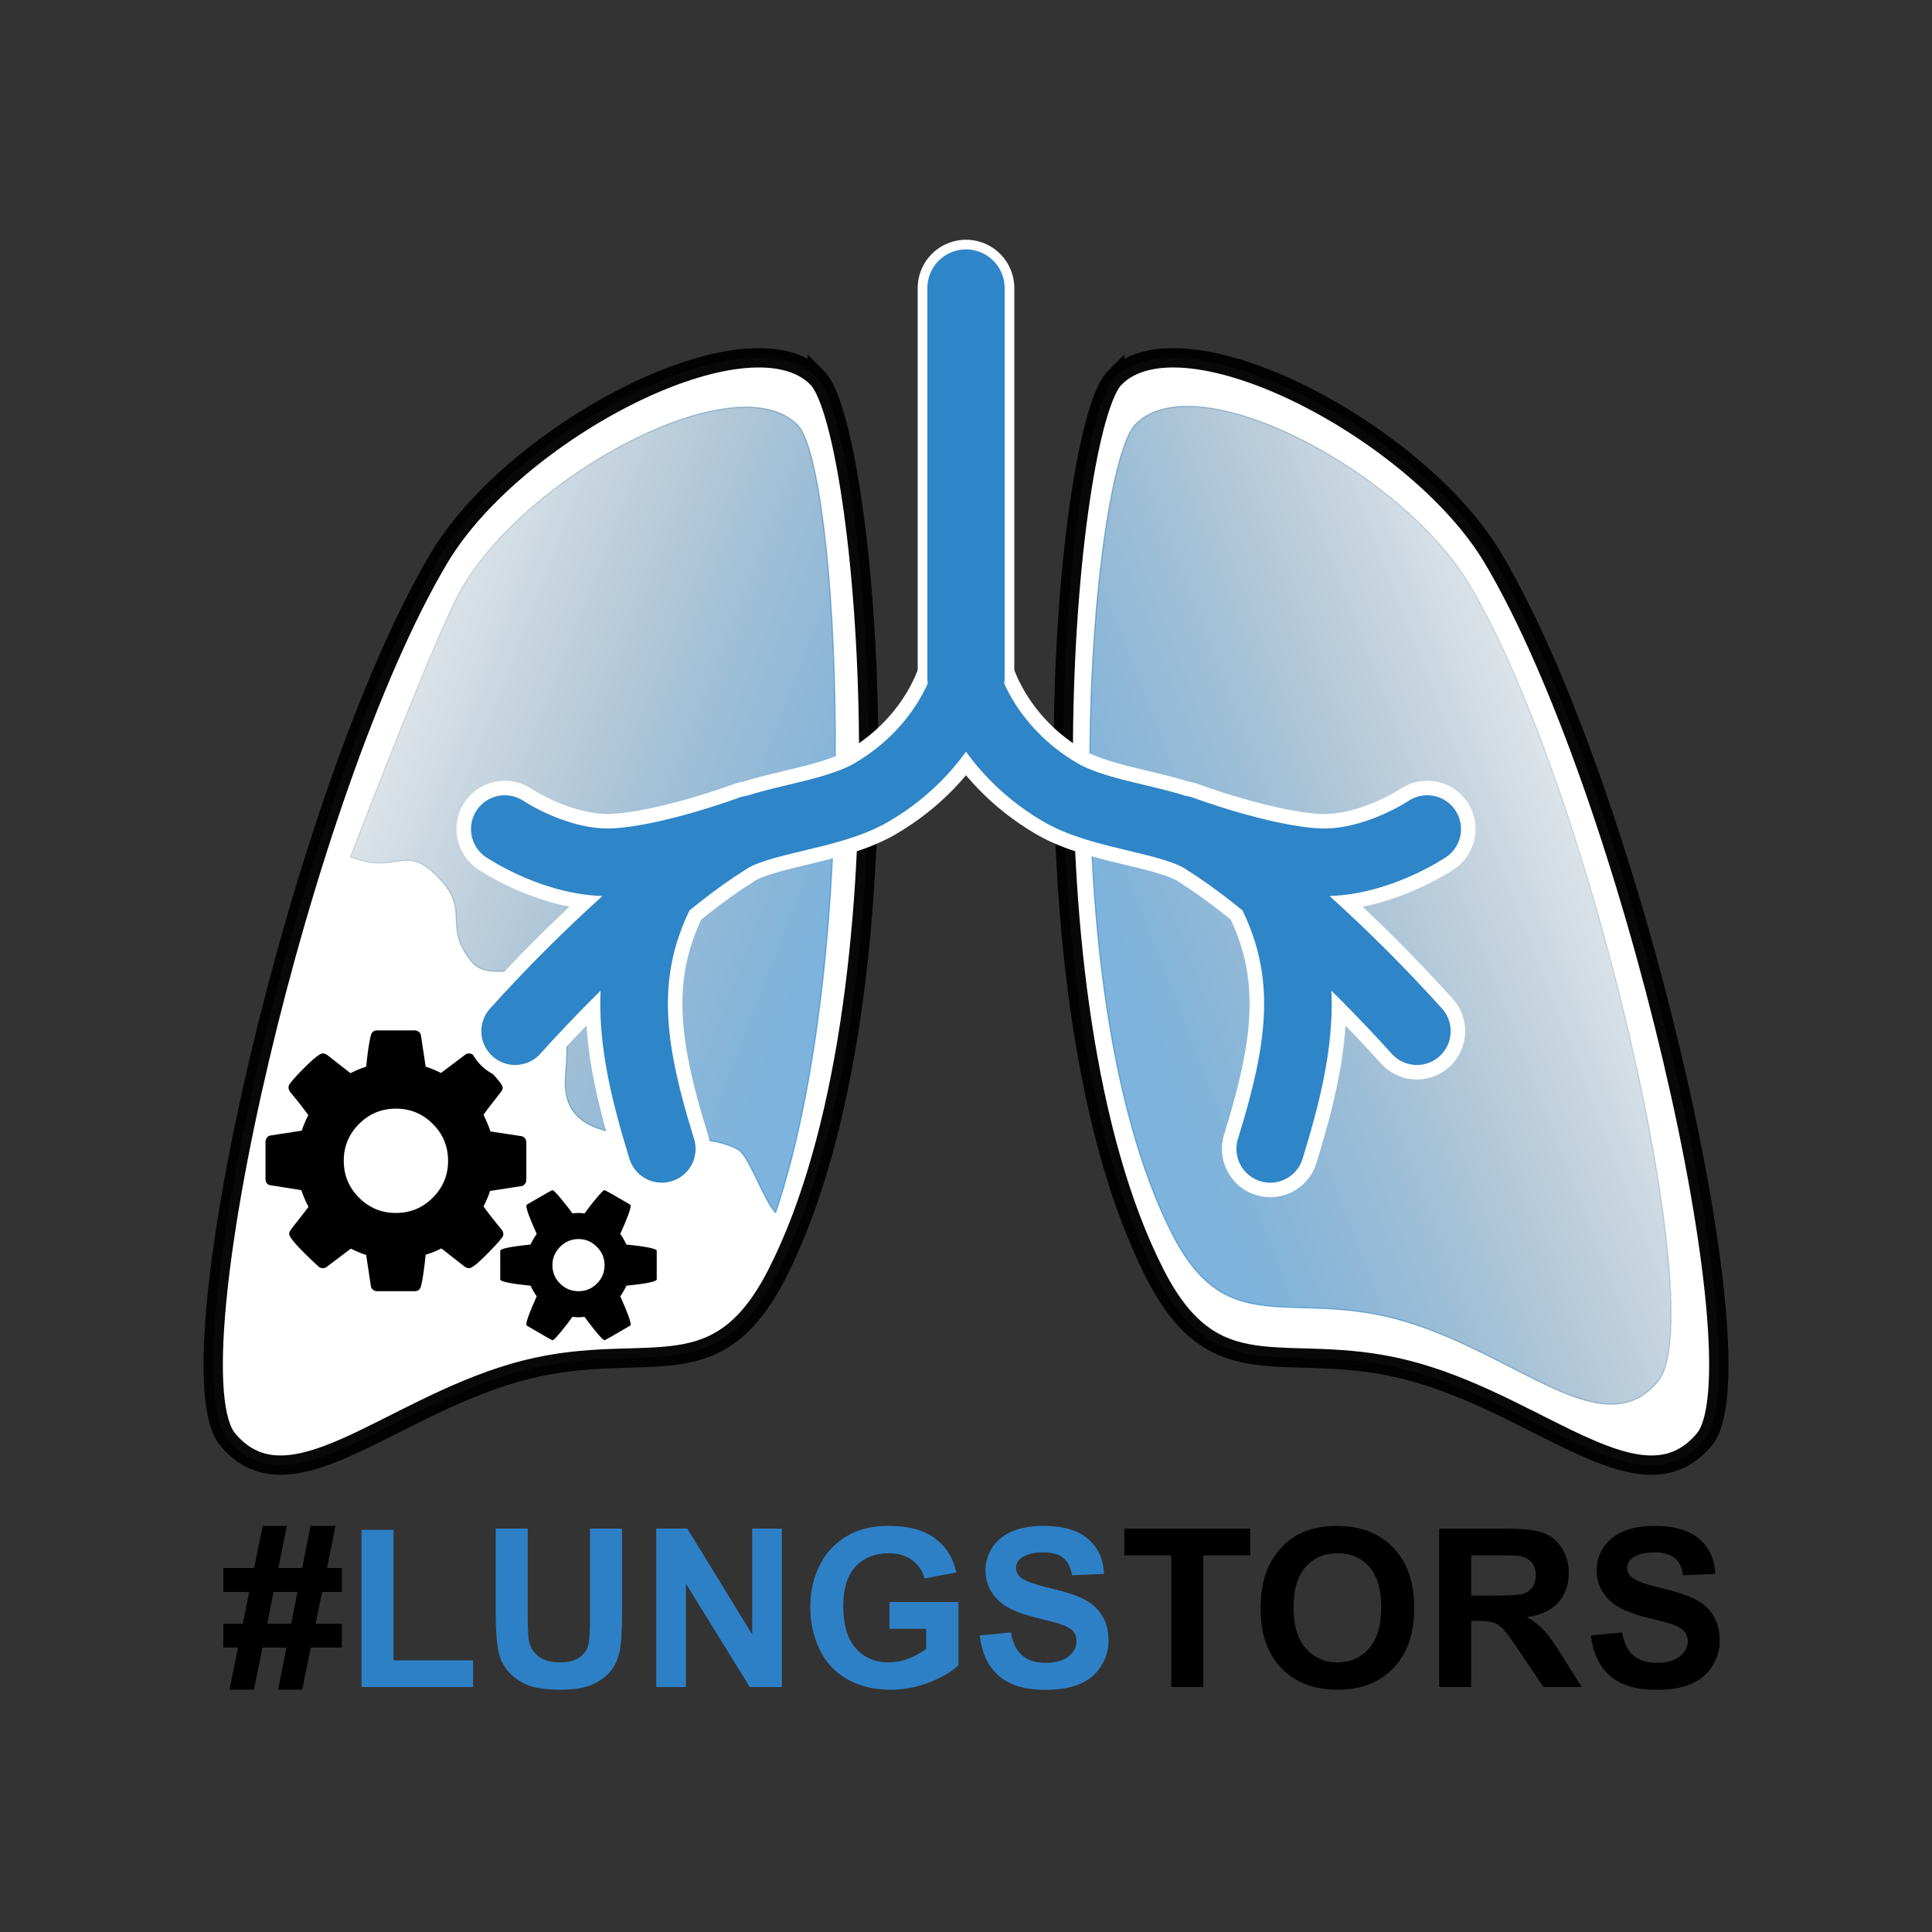 <?xml version="1.0" encoding="UTF-8" standalone="no"?>
<!-- Created with Inkscape (http://www.inkscape.org/) -->

<svg
   xmlns:dc="http://purl.org/dc/elements/1.1/"
   xmlns:cc="http://creativecommons.org/ns#"
   xmlns:rdf="http://www.w3.org/1999/02/22-rdf-syntax-ns#"
   xmlns:svg="http://www.w3.org/2000/svg"
   xmlns="http://www.w3.org/2000/svg"
   xmlns:xlink="http://www.w3.org/1999/xlink"
   xmlns:sodipodi="http://sodipodi.sourceforge.net/DTD/sodipodi-0.dtd"
   xmlns:inkscape="http://www.inkscape.org/namespaces/inkscape"
   width="1000mm"
   height="1000mm"
   viewBox="0 0 1000 1000"
   version="1.1"
   id="svg8"
   inkscape:version="0.92.4 (5da689c313, 2019-01-14)"
   sodipodi:docname="logo-full.svg"
   inkscape:export-filename="Z:\PROTORS\_AKTIVNI PROJEKTI\LUNGSTORS\logo\logo-full.png"
   inkscape:export-xdpi="96"
   inkscape:export-ydpi="96">
  <rect x="0" y="0" width="1000" height="1000" fill="#333333" stroke="none"/>
  <defs
     id="defs2">
    <linearGradient
       id="linearGradient4613"
       inkscape:collect="always">
      <stop
         id="stop4609"
         offset="0"
         style="stop-color:#0d324e;stop-opacity:0" />
      <stop
         id="stop4611"
         offset="1"
         style="stop-color:#2e85c7;stop-opacity:0.623" />
    </linearGradient>
    <linearGradient
       inkscape:collect="always"
       id="linearGradient4584-6">
      <stop
         style="stop-color:#0d324e;stop-opacity:0"
         offset="0"
         id="stop4580" />
      <stop
         style="stop-color:#2e85c7;stop-opacity:0.623"
         offset="1"
         id="stop4582" />
    </linearGradient>
    <linearGradient
       inkscape:collect="always"
       xlink:href="#linearGradient4584-6"
       id="linearGradient4848"
       gradientUnits="userSpaceOnUse"
       gradientTransform="matrix(3.663,0,0,3.601,49.708,2613.405)"
       x1="129.141"
       y1="-304.069"
       x2="436.125"
       y2="-187.138" />
    <linearGradient
       inkscape:collect="always"
       xlink:href="#linearGradient4613"
       id="linearGradient4850"
       gradientUnits="userSpaceOnUse"
       gradientTransform="matrix(3.663,0,0,3.601,49.708,2613.405)"
       x1="129.141"
       y1="-304.069"
       x2="436.125"
       y2="-187.138" />
    <linearGradient
       inkscape:collect="always"
       xlink:href="#linearGradient4584-6"
       id="linearGradient4886"
       gradientUnits="userSpaceOnUse"
       gradientTransform="matrix(-0.969,0,0,0.953,986.848,-11.537)"
       x1="129.141"
       y1="-304.069"
       x2="436.125"
       y2="-187.138" />
    <linearGradient
       inkscape:collect="always"
       xlink:href="#linearGradient4613"
       id="linearGradient4888"
       gradientUnits="userSpaceOnUse"
       gradientTransform="matrix(-0.969,0,0,0.953,986.848,-11.537)"
       x1="129.141"
       y1="-304.069"
       x2="436.125"
       y2="-187.138" />
  </defs>
  <sodipodi:namedview
     id="base"
     pagecolor="#ffffff"
     bordercolor="#666666"
     borderopacity="1.0"
     inkscape:pageopacity="0.0"
     inkscape:pageshadow="2"
     inkscape:zoom="0.16000001"
     inkscape:cx="-17.911832"
     inkscape:cy="1716.1688"
     inkscape:document-units="mm"
     inkscape:current-layer="layer1"
     showgrid="false"
     inkscape:window-width="1920"
     inkscape:window-height="1017"
     inkscape:window-x="-8"
     inkscape:window-y="442"
     inkscape:window-maximized="1" />
  <g
     inkscape:label="Layer 1"
     inkscape:groupmode="layer"
     id="layer1"
     transform="translate(0,703)">
    <g
       id="g850"
       transform="translate(0,-61.302)">
      <path
         sodipodi:nodetypes="sszsss"
         inkscape:connector-curvature="0"
         id="path4518"
         d="m 577.008,-446.181 c -25.912,25.929 -52.016,320.806 20.741,463.725 32.671,64.176 69.393,32.064 135.937,51.328 66.544,19.264 116.758,72.276 148.438,34.553 30.737,-36.601 -38.052,-336.622 -109.469,-456.424 -39.031,-65.475 -159.938,-128.914 -195.647,-93.181 z"
         style="fill:#ffffff;fill-opacity:1;stroke:#000000;stroke-width:10;stroke-linecap:butt;stroke-linejoin:miter;stroke-miterlimit:4;stroke-dasharray:none;stroke-opacity:0.965" />
      <path
         sodipodi:nodetypes="sszsss"
         inkscape:connector-curvature="0"
         id="path4518-2"
         d="m 422.992,-446.181 c 25.912,25.929 52.016,320.806 -20.741,463.725 -32.671,64.176 -69.393,32.064 -135.937,51.328 -66.544,19.264 -116.758,72.276 -148.438,34.553 -30.737,-36.601 38.052,-336.622 109.469,-456.424 39.031,-65.475 159.938,-128.914 195.647,-93.181 z"
         style="fill:#ffffff;fill-opacity:1;stroke:#000000;stroke-width:10;stroke-linecap:butt;stroke-linejoin:miter;stroke-miterlimit:4;stroke-dasharray:none;stroke-opacity:0.965" />
      <path
         sodipodi:nodetypes="sssssssssssssssssssscccccscssccccsscccccscscscccssscccccscssccccsscccccscscscccssssccscsscscsscsccssccscsssscsccccsccs"
         style="stroke-width:0.105"
         inkscape:connector-curvature="0"
         d="m 231.927,-40.869 c 0,-7.453 -2.637,-13.816 -7.91,-19.089 -5.273,-5.273 -11.636,-7.91 -19.089,-7.91 -7.453,0 -13.816,2.637 -19.089,7.91 -5.273,5.273 -7.91,11.636 -7.91,19.089 0,7.453 2.637,13.816 7.91,19.089 5.273,5.273 11.636,7.91 19.089,7.91 7.453,0 13.816,-2.637 19.089,-7.91 5.273,-5.273 7.91,-11.636 7.91,-19.089 z m 80.996,53.998 c 0,-3.656 -1.336,-6.82 -4.008,-9.492 -2.672,-2.672 -5.836,-4.008 -9.492,-4.008 -3.656,0 -6.82,1.336 -9.492,4.008 -2.672,2.672 -4.008,5.836 -4.008,9.492 0,3.726 1.318,6.908 3.955,9.544 2.637,2.637 5.818,3.955 9.544,3.955 3.726,0 6.908,-1.318 9.544,-3.955 2.637,-2.637 3.955,-5.818 3.955,-9.544 z m -40.498,-63.595 v 19.511 c 0,0.703 -0.246,1.389 -0.738,2.057 -0.492,0.668 -1.055,1.037 -1.687,1.107 l -16.347,2.531 c -0.773,2.461 -1.898,5.133 -3.375,8.015 2.391,3.375 5.554,7.418 9.492,12.128 0.492,0.703 0.738,1.406 0.738,2.109 0,0.844 -0.246,1.512 -0.738,2.004 -1.617,2.109 -4.517,5.256 -8.701,9.439 -4.183,4.183 -6.943,6.275 -8.279,6.275 -0.773,0 -1.512,-0.246 -2.215,-0.738 L 228.446,4.481 c -2.601,1.336 -5.308,2.426 -8.121,3.269 -0.773,7.593 -1.582,13.042 -2.426,16.347 -0.492,1.687 -1.547,2.531 -3.164,2.531 h -19.616 c -0.773,0 -1.476,-0.264 -2.109,-0.791 -0.633,-0.527 -0.984,-1.143 -1.055,-1.846 L 189.53,7.855 C 187.14,7.152 184.503,6.063 181.62,4.586 L 169.176,13.972 c -0.492,0.492 -1.195,0.738 -2.109,0.738 -0.773,0 -1.512,-0.281 -2.215,-0.844 -10.125,-9.351 -15.187,-14.976 -15.187,-16.874 0,-0.633 0.246,-1.301 0.738,-2.004 0.703,-0.984 2.144,-2.848 4.324,-5.59 2.18,-2.742 3.832,-4.887 4.957,-6.433 -1.617,-3.094 -2.848,-5.976 -3.691,-8.648 l -16.03,-2.531 c -0.703,-0.07 -1.301,-0.404 -1.793,-1.002 -0.492,-0.598 -0.738,-1.283 -0.738,-2.057 v -19.511 c 0,-0.703 0.246,-1.389 0.738,-2.057 0.492,-0.668 1.055,-1.037 1.687,-1.107 l 16.347,-2.531 c 0.773,-2.461 1.898,-5.133 3.375,-8.015 -2.391,-3.375 -5.554,-7.418 -9.492,-12.128 -0.492,-0.773 -0.738,-1.477 -0.738,-2.109 0,-0.844 0.246,-1.547 0.738,-2.109 1.547,-2.109 4.429,-5.238 8.648,-9.386 4.219,-4.148 6.996,-6.222 8.332,-6.222 0.773,0 1.512,0.246 2.215,0.738 l 12.128,9.492 c 2.391,-1.266 5.097,-2.391 8.121,-3.375 0.773,-7.593 1.582,-13.007 2.426,-16.242 0.492,-1.687 1.547,-2.531 3.164,-2.531 h 19.616 c 0.773,0 1.477,0.264 2.109,0.791 0.633,0.527 0.984,1.143 1.055,1.846 l 2.426,16.136 c 2.391,0.703 5.027,1.793 7.91,3.269 l 12.445,-9.386 c 0.563,-0.492 1.266,-0.738 2.109,-0.738 0.773,0 1.512,0.281 2.215,0.844 10.125,9.351 15.187,14.976 15.187,16.874 0,0.633 -0.246,1.301 -0.738,2.004 -0.844,1.125 -2.32,3.023 -4.429,5.695 -2.109,2.672 -3.691,4.781 -4.746,6.328 1.617,3.375 2.812,6.258 3.586,8.648 l 16.03,2.426 c 0.703,0.141 1.301,0.51 1.793,1.107 0.492,0.598 0.738,1.283 0.738,2.057 z M 339.922,5.746 V 20.511 c 0,1.125 -5.238,2.215 -15.714,3.269 -0.844,1.898 -1.898,3.726 -3.164,5.484 3.586,7.945 5.379,12.796 5.379,14.554 0,0.281 -0.141,0.527 -0.422,0.738 -8.578,4.992 -12.937,7.488 -13.078,7.488 -0.562,0 -2.18,-1.652 -4.851,-4.957 -2.672,-3.305 -4.5,-5.695 -5.484,-7.172 -1.406,0.141 -2.461,0.211 -3.164,0.211 -0.703,0 -1.758,-0.07 -3.164,-0.211 -0.984,1.477 -2.812,3.867 -5.484,7.172 -2.672,3.305 -4.289,4.957 -4.851,4.957 -0.141,0 -4.5,-2.496 -13.078,-7.488 -0.281,-0.211 -0.422,-0.457 -0.422,-0.738 0,-1.758 1.793,-6.609 5.379,-14.554 -1.266,-1.758 -2.32,-3.586 -3.164,-5.484 -10.476,-1.055 -15.714,-2.144 -15.714,-3.269 V 5.746 c 0,-1.125 5.238,-2.215 15.714,-3.269 0.914,-2.039 1.969,-3.867 3.164,-5.484 -3.586,-7.945 -5.379,-12.796 -5.379,-14.554 0,-0.281 0.141,-0.527 0.422,-0.738 0.281,-0.141 1.512,-0.844 3.691,-2.109 2.18,-1.266 4.254,-2.461 6.222,-3.586 1.969,-1.125 3.023,-1.687 3.164,-1.687 0.562,0 2.18,1.635 4.851,4.904 2.672,3.269 4.5,5.642 5.484,7.119 1.406,-0.141 2.461,-0.211 3.164,-0.211 0.703,0 1.758,0.07 3.164,0.211 3.586,-4.992 6.82,-8.929 9.703,-11.812 l 0.633,-0.211 c 0.281,0 4.64,2.461 13.078,7.382 0.281,0.211 0.422,0.457 0.422,0.738 0,1.758 -1.793,6.609 -5.379,14.554 1.195,1.617 2.25,3.445 3.164,5.484 10.476,1.055 15.714,2.144 15.714,3.269 z"
         id="path4535" />
      <path
         sodipodi:nodetypes="sscssscccs"
         inkscape:connector-curvature="0"
         id="path4846"
         transform="matrix(0.265,0,0,0.265,0,-703)"
         d="m 1454.478,1026.617 c -169.345,1.488 -447.751,174.788 -551.961,352.49 -43.456,74.103 -177.218,420.367 -218.149,525.909 86.851,34.772 104.358,-22.138 161.054,29.53 80.781,73.617 15.936,98.489 74.098,173.009 58.162,74.521 210.933,-99.638 185.037,226.28 -13.565,170.731 243.332,85.63 338.845,143.901 19.17,11.695 51.577,103.613 71.559,121.821 173.76,-516.411 122.507,-1457.007 43.066,-1537.815 -24.302,-24.72 -60.383,-35.504 -103.549,-35.125 z"
         style="fill:url(#linearGradient4848);fill-opacity:1;stroke:url(#linearGradient4850);stroke-width:2.371px;stroke-linecap:butt;stroke-linejoin:miter;stroke-opacity:1" />
      <path
         sodipodi:nodetypes="sszsss"
         inkscape:connector-curvature="0"
         id="path4884"
         d="m 587.772,-422.081 c -22.97,23.365 -46.112,289.092 18.387,417.882 28.962,57.832 61.516,28.894 120.506,46.253 58.99,17.359 103.504,65.132 131.587,31.137 27.248,-32.983 -33.732,-303.344 -97.042,-411.303 -34.601,-59.002 -141.782,-116.169 -173.437,-83.969 z"
         style="fill:url(#linearGradient4886);fill-opacity:1;stroke:url(#linearGradient4888);stroke-width:0.627px;stroke-linecap:butt;stroke-linejoin:miter;stroke-opacity:1" />
      <path
         inkscape:connector-curvature="0"
         d="m 611.415,-212.423 c 0,0 41.757,15.563 70.82,16.977 29.063,1.414 56.484,-17.13 56.484,-17.13 m -93.623,11.291 c 36.61,52.231 30.31,96.177 12.381,154.252 M 500.002,-290.995 c 0,0 8.982,36.195 48.945,59.494 21.764,12.689 58.63,13.949 75.08,25.505 29.945,18.613 73.994,58.736 109.335,98.027 m -344.773,-104.454 c 0,0 -41.757,15.563 -70.82,16.977 -29.063,1.414 -56.484,-17.13 -56.484,-17.13 m 93.623,11.291 c -36.61,52.231 -30.31,96.177 -12.381,154.252 M 500.002,-290.995 c 0,0 -8.982,36.195 -48.945,59.494 -21.764,12.689 -58.63,13.949 -75.08,25.505 -29.945,18.613 -73.994,58.736 -109.335,98.027 M 500.002,-492.608 v 201.613"
         style="fill:none;stroke:#ffffff;stroke-width:50;stroke-linecap:round;stroke-linejoin:miter;stroke-miterlimit:4;stroke-dasharray:none;stroke-opacity:1;paint-order:stroke fill markers"
         id="path4892-9-6"
         sodipodi:nodetypes="ccccccsccccccccscccc" />
      <path
         sodipodi:nodetypes="csccccscc"
         inkscape:connector-curvature="0"
         d="m 388.589,-212.423 c 0,0 -41.757,15.563 -70.82,16.977 -29.063,1.414 -56.484,-17.13 -56.484,-17.13 m 93.623,11.291 c -36.61,52.231 -30.31,96.177 -12.381,154.252 M 500.002,-290.995 c 0,0 -8.982,36.195 -48.945,59.494 -21.764,12.689 -58.63,13.949 -75.08,25.505 -29.945,18.613 -73.994,58.736 -109.335,98.027"
         style="fill:none;stroke:#2e85c7;stroke-width:35;stroke-linecap:round;stroke-linejoin:miter;stroke-miterlimit:4;stroke-dasharray:none;stroke-opacity:1;paint-order:stroke fill markers"
         id="path4892" />
      <path
         sodipodi:nodetypes="csccccscc"
         inkscape:connector-curvature="0"
         d="m 611.415,-212.423 c 0,0 41.757,15.563 70.82,16.977 29.063,1.414 56.484,-17.13 56.484,-17.13 m -93.623,11.291 c 36.61,52.231 30.31,96.177 12.381,154.252 M 500.002,-290.995 c 0,0 8.982,36.195 48.945,59.494 21.764,12.689 58.63,13.949 75.08,25.505 29.945,18.613 73.994,58.736 109.335,98.027"
         style="fill:none;stroke:#2e85c7;stroke-width:35;stroke-linecap:round;stroke-linejoin:miter;stroke-miterlimit:4;stroke-dasharray:none;stroke-opacity:1;paint-order:stroke fill markers"
         id="path4892-9" />
      <path
         sodipodi:nodetypes="cc"
         inkscape:connector-curvature="0"
         id="path4561"
         d="m 500.002,-492.608 v 201.613"
         style="fill:none;stroke:#2e85c7;stroke-width:40;stroke-linecap:round;stroke-linejoin:miter;stroke-miterlimit:4;stroke-dasharray:none;stroke-opacity:1" />
    </g>
    <g
       aria-label="#LUNGSTORS"
       style="font-style:normal;font-variant:normal;font-weight:normal;font-stretch:normal;font-size:114.548px;line-height:1.25;font-family:arial;-inkscape-font-specification:arial;letter-spacing:0px;word-spacing:0px;fill:#000000;fill-opacity:1;stroke:none;stroke-width:0.597"
       id="text899"
       transform="translate(0,-61.302)">
      <path
         d="m 123.198,211.088 h -7.607 v -12.305 h 10.068 l 3.356,-16.5 h -13.424 v -12.361 h 15.94 l 4.419,-21.813 h 12.529 l -4.419,21.813 h 12.361 l 4.307,-21.813 h 12.976 l -4.475,21.813 h 7.719 V 182.283 h -10.235 l -3.356,16.5 h 13.591 v 12.305 h -16.108 l -4.419,21.813 h -12.473 l 4.307,-21.813 H 135.838 L 131.42,232.901 h -12.641 z m 18.401,-28.805 -3.3,16.5 h 12.417 L 153.96,182.283 Z"
         style="font-style:normal;font-variant:normal;font-weight:bold;font-stretch:normal;font-family:arial;-inkscape-font-specification:'arial Bold';stroke-width:0.597"
         id="path902"
         inkscape:connector-curvature="0" />
      <path
         d="m 187.128,231.503 v -81.324 h 16.556 v 67.509 h 41.166 v 13.815 z"
         style="fill:#2e85cf;fill-opacity:0.941;stroke-width:0.597"
         id="path904"
         inkscape:connector-curvature="0" />
      <path
         d="m 256.594,149.507 h 16.556 v 44.41 q 0,10.571 0.615,13.703 1.063,5.034 5.034,8.11 4.027,3.02 10.963,3.02 7.047,0 10.627,-2.853 3.58,-2.908 4.307,-7.103 0.727,-4.195 0.727,-13.927 v -45.36 h 16.556 v 43.067 q 0,14.766 -1.342,20.862 -1.342,6.097 -4.978,10.291 -3.58,4.195 -9.62,6.712 -6.041,2.461 -15.773,2.461 -11.746,0 -17.842,-2.685 -6.041,-2.741 -9.564,-7.047 -3.524,-4.363 -4.642,-9.117 -1.622,-7.047 -1.622,-20.807 z"
         style="fill:#2e85cf;fill-opacity:0.941;stroke-width:0.597"
         id="path906"
         inkscape:connector-curvature="0" />
      <path
         d="m 339.653,231.503 v -81.996 h 16.108 l 33.559,54.757 v -54.757 h 15.381 v 81.996 H 388.089 L 355.034,178.032 v 53.471 z"
         style="fill:#2e85cf;fill-opacity:0.941;stroke-width:0.597"
         id="path908"
         inkscape:connector-curvature="0" />
      <path
         d="m 460.409,201.356 v -13.815 h 35.684 v 32.664 q -5.202,5.034 -15.101,8.893 -9.844,3.803 -19.968,3.803 -12.864,0 -22.429,-5.369 -9.564,-5.425 -14.374,-15.437 -4.81,-10.068 -4.81,-21.869 0,-12.808 5.369,-22.764 5.369,-9.956 15.717,-15.269 7.886,-4.083 19.632,-4.083 15.269,0 23.827,6.432 8.613,6.376 11.074,17.674 l -16.444,3.076 q -1.734,-6.041 -6.544,-9.508 -4.754,-3.524 -11.913,-3.524 -10.851,0 -17.283,6.88 -6.376,6.88 -6.376,20.415 0,14.598 6.488,21.925 6.488,7.271 17.003,7.271 5.202,0 10.403,-2.014 5.258,-2.069 9.005,-4.978 v -10.403 z"
         style="fill:#2e85cf;fill-opacity:0.941;stroke-width:0.597"
         id="path910"
         inkscape:connector-curvature="0" />
      <path
         d="m 507.112,204.823 16.108,-1.566 q 1.454,8.11 5.873,11.913 4.475,3.803 12.025,3.803 7.998,0 12.025,-3.356 4.083,-3.412 4.083,-7.942 0,-2.908 -1.734,-4.922 -1.678,-2.069 -5.929,-3.58 -2.908,-1.007 -13.256,-3.58 -13.312,-3.3 -18.681,-8.11 -7.551,-6.768 -7.551,-16.5 0,-6.264 3.524,-11.69 3.58,-5.481 10.235,-8.334 6.712,-2.853 16.164,-2.853 15.437,0 23.212,6.768 7.83,6.768 8.222,18.066 l -16.556,0.727 q -1.063,-6.32 -4.586,-9.061 -3.468,-2.797 -10.459,-2.797 -7.215,0 -11.298,2.964 -2.629,1.902 -2.629,5.09 0,2.908 2.461,4.978 3.132,2.629 15.213,5.481 12.081,2.853 17.842,5.929 5.817,3.02 9.061,8.334 3.3,5.258 3.3,13.032 0,7.047 -3.915,13.2 -3.915,6.152 -11.074,9.173 -7.159,2.964 -17.842,2.964 -15.549,0 -23.883,-7.159 -8.334,-7.215 -9.956,-20.974 z"
         style="fill:#2e85cf;fill-opacity:0.941;stroke-width:0.597"
         id="path912"
         inkscape:connector-curvature="0" />
      <path
         d="m 606.278,231.503 v -68.125 h -24.33 v -13.871 h 65.16 v 13.871 h -24.274 v 68.125 z"
         style="font-style:normal;font-variant:normal;font-weight:bold;font-stretch:normal;font-family:arial;-inkscape-font-specification:'arial Bold';stroke-width:0.597"
         id="path914"
         inkscape:connector-curvature="0" />
      <path
         d="m 652.478,191.008 q 0,-12.529 3.747,-21.03 2.797,-6.264 7.607,-11.242 4.866,-4.978 10.627,-7.383 7.663,-3.244 17.674,-3.244 18.122,0 28.973,11.242 10.907,11.242 10.907,31.266 0,19.856 -10.795,31.098 -10.795,11.186 -28.861,11.186 -18.29,0 -29.084,-11.13 -10.795,-11.186 -10.795,-30.762 z m 17.059,-0.559 q 0,13.927 6.432,21.142 6.432,7.159 16.332,7.159 9.9,0 16.22,-7.103 6.376,-7.159 6.376,-21.422 0,-14.095 -6.208,-21.03 -6.152,-6.936 -16.388,-6.936 -10.235,0 -16.5,7.047 -6.264,6.991 -6.264,21.142 z"
         style="font-style:normal;font-variant:normal;font-weight:bold;font-stretch:normal;font-family:arial;-inkscape-font-specification:'arial Bold';stroke-width:0.597"
         id="path916"
         inkscape:connector-curvature="0" />
      <path
         d="m 744.932,231.503 v -81.996 h 34.845 q 13.144,0 19.073,2.237 5.985,2.181 9.564,7.83 3.58,5.649 3.58,12.92 0,9.229 -5.425,15.269 -5.425,5.985 -16.22,7.551 5.369,3.132 8.837,6.88 3.524,3.747 9.452,13.312 l 10.012,15.996 h -19.8 l -11.969,-17.842 q -6.376,-9.564 -8.725,-12.025 -2.349,-2.517 -4.978,-3.412 -2.629,-0.951 -8.334,-0.951 h -3.356 v 34.23 z m 16.556,-47.318 h 12.249 q 11.913,0 14.878,-1.007 2.964,-1.007 4.642,-3.468 1.678,-2.461 1.678,-6.152 0,-4.139 -2.237,-6.656 -2.181,-2.573 -6.208,-3.244 -2.014,-0.28 -12.081,-0.28 h -12.92 z"
         style="font-style:normal;font-variant:normal;font-weight:bold;font-stretch:normal;font-family:arial;-inkscape-font-specification:'arial Bold';stroke-width:0.597"
         id="path918"
         inkscape:connector-curvature="0" />
      <path
         d="m 823.46,204.823 16.108,-1.566 q 1.454,8.11 5.873,11.913 4.475,3.803 12.025,3.803 7.998,0 12.025,-3.356 4.083,-3.412 4.083,-7.942 0,-2.908 -1.734,-4.922 -1.678,-2.069 -5.929,-3.58 -2.908,-1.007 -13.256,-3.58 -13.312,-3.3 -18.681,-8.11 -7.551,-6.768 -7.551,-16.5 0,-6.264 3.524,-11.69 3.58,-5.481 10.235,-8.334 6.712,-2.853 16.164,-2.853 15.437,0 23.212,6.768 7.83,6.768 8.222,18.066 l -16.556,0.727 q -1.063,-6.32 -4.586,-9.061 -3.468,-2.797 -10.459,-2.797 -7.215,0 -11.298,2.964 -2.629,1.902 -2.629,5.09 0,2.908 2.461,4.978 3.132,2.629 15.213,5.481 12.081,2.853 17.842,5.929 5.817,3.02 9.061,8.334 3.3,5.258 3.3,13.032 0,7.047 -3.915,13.2 -3.915,6.152 -11.074,9.173 -7.159,2.964 -17.842,2.964 -15.549,0 -23.883,-7.159 -8.334,-7.215 -9.956,-20.974 z"
         style="font-style:normal;font-variant:normal;font-weight:bold;font-stretch:normal;font-family:arial;-inkscape-font-specification:'arial Bold';stroke-width:0.597"
         id="path920"
         inkscape:connector-curvature="0" />
    </g>
  </g>
</svg>
